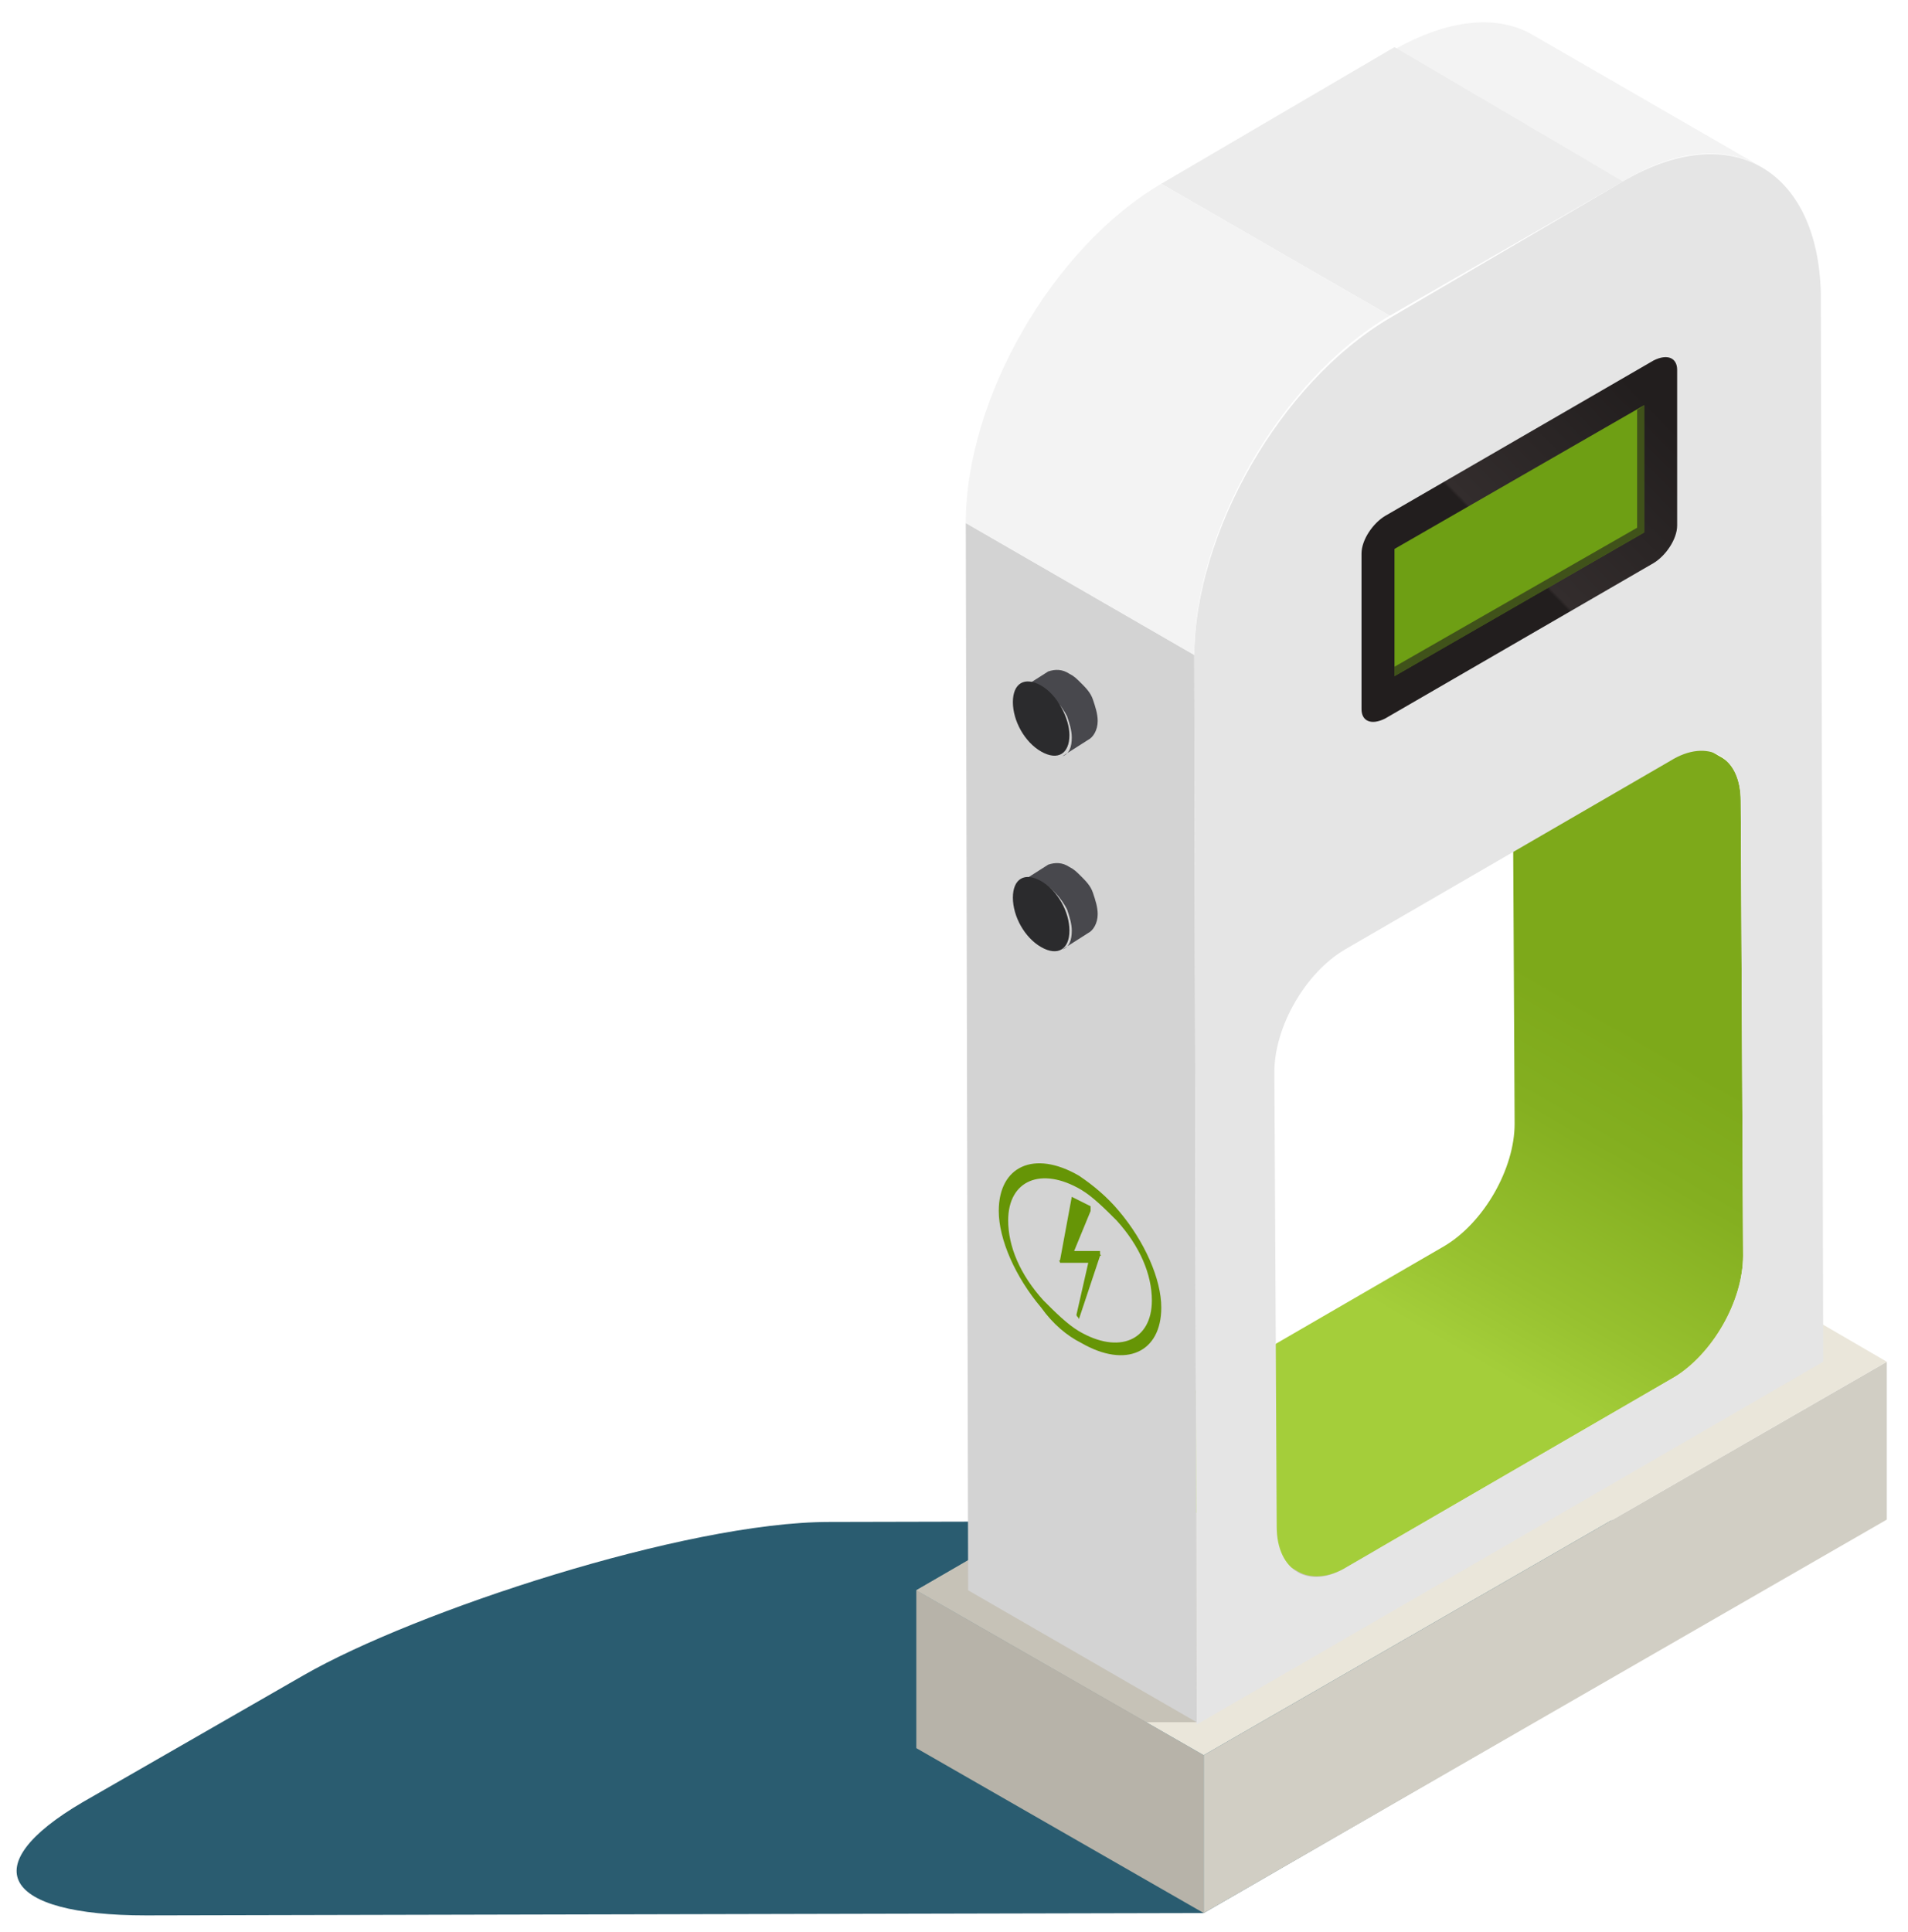 <?xml version="1.0" encoding="UTF-8"?>
<svg width="81px" height="82px" viewBox="0 0 81 82" version="1.1" xmlns="http://www.w3.org/2000/svg" xmlns:xlink="http://www.w3.org/1999/xlink">
    <!-- Generator: Sketch 54.1 (76490) - https://sketchapp.com -->
    <title>2</title>
    <desc>Created with Sketch.</desc>
    <defs>
        <linearGradient x1="74.149%" y1="14.329%" x2="39.972%" y2="97.959%" id="linearGradient-1">
            <stop stop-color="#7DA91A" offset="24.9%"></stop>
            <stop stop-color="#84AF20" offset="38.96%"></stop>
            <stop stop-color="#97C12F" offset="59.02%"></stop>
            <stop stop-color="#A4CE3A" offset="70.11%"></stop>
        </linearGradient>
        <linearGradient x1="85.967%" y1="8.234%" x2="12.509%" y2="93.105%" id="linearGradient-2">
            <stop stop-color="#221E1E" offset="0%"></stop>
            <stop stop-color="#332D2D" offset="52.17%"></stop>
            <stop stop-color="#221E1E" offset="52.96%"></stop>
        </linearGradient>
    </defs>
    <g id="Page-1" stroke="none" stroke-width="1" fill="none" fill-rule="evenodd">
        <g id="20220-[преобразованный]" transform="translate(-139, -13)" fill-rule="nonzero">
            <g id="Group">
                <g id="2" transform="translate(139, 13)">
                    <path d="M35.2,64.6 C29.1,64.6 17.6,68.4 12.9,71.1 L3.5,76.5 C-1.1,79.2 0.1,81.3 6.2,81.3 L51.1,81.2 L80,64.5 L35.2,64.6 Z" id="Path" fill="#2A5C70"></path>
                    <g id="Axonometric_Cube_27_" transform="translate(38, 50)">
                        <polygon id="Cube_face_-_left_657_" fill="#B7B3A9" points="13.1 31.2 0.9 24.2 0.9 17.5 13.1 24.5"></polygon>
                        <polygon id="Cube_face_-_right_657_" fill="#D1CEC4" points="42.1 14.5 13.1 31.2 13.1 24.5 42.1 7.8"></polygon>
                        <polygon id="Cube_face_-_top_657_" fill="#EAE6DA" points="13.1 24.5 0.9 17.5 29.9 0.7 42.1 7.8"></polygon>
                        <polygon id="Path" fill="#B7B3A9" opacity="0.7" points="12.8 23.1 29.1 7.5 29.9 0.7 0.9 17.5 10.6 23.1"></polygon>
                    </g>
                    <g id="Group" transform="translate(41, 0)">
                        <path d="M32.9,34 C32.9,33.1 32.6,32.4 32,32.1 L22.3,26.5 C22.8,26.8 23.2,27.5 23.2,28.4 L23.3,47.7 C23.3,49.6 22,51.9 20.3,52.9 L6.5,60.9 C5.7,61.4 4.9,61.4 4.4,61.1 L14.1,66.7 C14.6,67 15.4,67 16.2,66.5 L30,58.5 C31.7,57.5 33,55.2 33,53.3 L32.9,34 Z" id="Path" fill="url(#linearGradient-1)"></path>
                        <path d="M27.9,7.7 L18.2,2.1 C20.5,0.8 22.6,0.6 24.1,1.5 L33.8,7.1 C32.3,6.2 30.2,6.3 27.9,7.7 L27.9,7.7 Z" id="Path" fill="#F3F3F3"></path>
                        <polygon id="Path" fill="#D3D3D3" points="9.8 73.1 0.1 67.5 0 22.2 9.7 27.8"></polygon>
                        <polygon id="Path" fill="#ECECEC" points="18 13.4 8.3 7.8 18.2 2 27.9 7.7"></polygon>
                        <path d="M27.9,7.7 C32.5,5 36.2,7.2 36.3,12.5 L36.4,57.8 L9.8,73.2 L9.7,27.9 C9.7,22.6 13.4,16.2 18,13.5 L27.9,7.7 Z M33,53.3 L32.9,34 C32.9,32.1 31.5,31.3 29.9,32.3 L16.1,40.3 C14.4,41.3 13.1,43.6 13.1,45.5 L13.2,64.8 C13.2,66.7 14.6,67.5 16.2,66.5 L30,58.5 C31.7,57.6 33,55.2 33,53.3 L33,53.3 Z" id="Shape" fill="#E5E5E5"></path>
                        <path d="M9.7,27.8 L0,22.2 C0,16.9 3.7,10.5 8.3,7.8 L18,13.4 C13.4,16.1 9.7,22.5 9.7,27.8 L9.7,27.8 Z" id="Path" fill="#F3F3F3"></path>
                    </g>
                    <g id="Group" transform="translate(42, 49)" fill="#669506">
                        <path d="M2.2,6.5 C1.1,5.2 0.4,3.6 0.4,2.4 C0.4,0.5 1.9,-0.2 3.8,0.9 C4.4,1.3 5,1.8 5.5,2.4 C6.6,3.7 7.3,5.3 7.3,6.5 C7.3,8.4 5.8,9.1 3.9,8 C3.3,7.7 2.7,7.2 2.2,6.5 L2.2,6.5 Z M5.4,2.8 C4.9,2.3 4.4,1.8 3.9,1.5 C2.2,0.5 0.8,1.1 0.8,2.8 C0.8,3.9 1.3,5.1 2.3,6.2 C2.8,6.7 3.3,7.2 3.8,7.5 C5.5,8.5 6.9,7.9 6.9,6.2 C6.9,5.1 6.4,3.9 5.4,2.8 Z" id="Shape"></path>
                        <path d="M3.8,7 C3.8,6.9 3.7,6.9 3.7,6.8 L4.2,4.6 L3.1,4.6 C3.1,4.6 3.1,4.6 3,4.6 C3,4.6 3,4.6 3,4.6 C3,4.5 2.9,4.5 3,4.5 L3.5,1.8 L4.3,2.2 C4.3,2.2 4.3,2.2 4.3,2.2 C4.3,2.2 4.3,2.2 4.3,2.3 C4.3,2.4 4.3,2.4 4.3,2.4 L3.6,4.1 L4.6,4.1 C4.6,4.1 4.6,4.1 4.7,4.1 C4.7,4.1 4.7,4.1 4.7,4.2 C4.7,4.3 4.8,4.3 4.7,4.3 L3.8,7 C3.8,7.1 3.8,7.1 3.8,7 C3.8,7.1 3.8,7.1 3.8,7 Z" id="Path"></path>
                    </g>
                    <g id="Group" transform="translate(43, 28)">
                        <path d="M3.4,1.7 C3.3,1.4 3.1,1.2 2.9,1 C2.7,0.8 2.6,0.7 2.4,0.6 C2.1,0.4 1.8,0.4 1.5,0.5 L0.4,1.2 C0.6,1.1 0.9,1.1 1.3,1.3 C1.5,1.4 1.7,1.6 1.8,1.7 C2,1.9 2.2,2.2 2.3,2.4 C2.4,2.7 2.5,3 2.5,3.3 C2.5,3.7 2.4,4 2.1,4.1 L3.2,3.4 C3.4,3.3 3.6,3 3.6,2.6 C3.6,2.3 3.5,2 3.4,1.7 Z" id="Path" fill="#48484D"></path>
                        <path d="M1.2,1.1 C0.5,0.7 0,1 0,1.8 C0,2.6 0.5,3.5 1.2,3.9 C1.9,4.3 2.4,4 2.4,3.2 C2.4,2.5 1.9,1.5 1.2,1.1 Z" id="Path" fill="#2B2B2D"></path>
                    </g>
                    <g id="Group" transform="translate(43, 36)">
                        <path d="M3.4,1.9 C3.3,1.6 3.1,1.4 2.9,1.2 C2.7,1 2.6,0.9 2.4,0.8 C2.1,0.6 1.8,0.6 1.5,0.7 L0.4,1.4 C0.6,1.3 0.9,1.3 1.3,1.5 C1.5,1.6 1.7,1.8 1.8,1.9 C2,2.1 2.2,2.4 2.3,2.6 C2.4,2.9 2.5,3.2 2.5,3.5 C2.5,3.9 2.4,4.2 2.1,4.3 L3.2,3.6 C3.4,3.5 3.6,3.2 3.6,2.8 C3.6,2.5 3.5,2.2 3.4,1.9 Z" id="Path" fill="#48484D"></path>
                        <path d="M1.2,1.4 C0.5,1 0,1.3 0,2.1 C0,2.9 0.5,3.8 1.2,4.2 C1.9,4.6 2.4,4.3 2.4,3.5 C2.4,2.7 1.9,1.8 1.2,1.4 Z" id="Path" fill="#2B2B2D"></path>
                    </g>
                    <g id="Group" transform="translate(57, 15)">
                        <path d="M13.2,8.9 L1.8,15.5 C1.2,15.8 0.8,15.6 0.8,15.1 L0.8,8.5 C0.8,7.9 1.3,7.2 1.8,6.9 L13.2,0.3 C13.8,0 14.2,0.2 14.2,0.7 L14.2,7.3 C14.2,7.9 13.7,8.6 13.2,8.9 Z" id="Path" fill="url(#linearGradient-2)"></path>
                        <polygon id="Path" fill="#6E9F14" points="12.8 2.2 2.2 8.3 2.2 13.7 12.8 7.6"></polygon>
                        <polygon id="Path" fill="#221E1E" opacity="0.6" points="12.5 2.4 12.5 7.4 2.2 13.3 2.2 13.7 12.8 7.6 12.8 2.2"></polygon>
                    </g>
                </g>
            </g>
        </g>
    </g>
</svg>